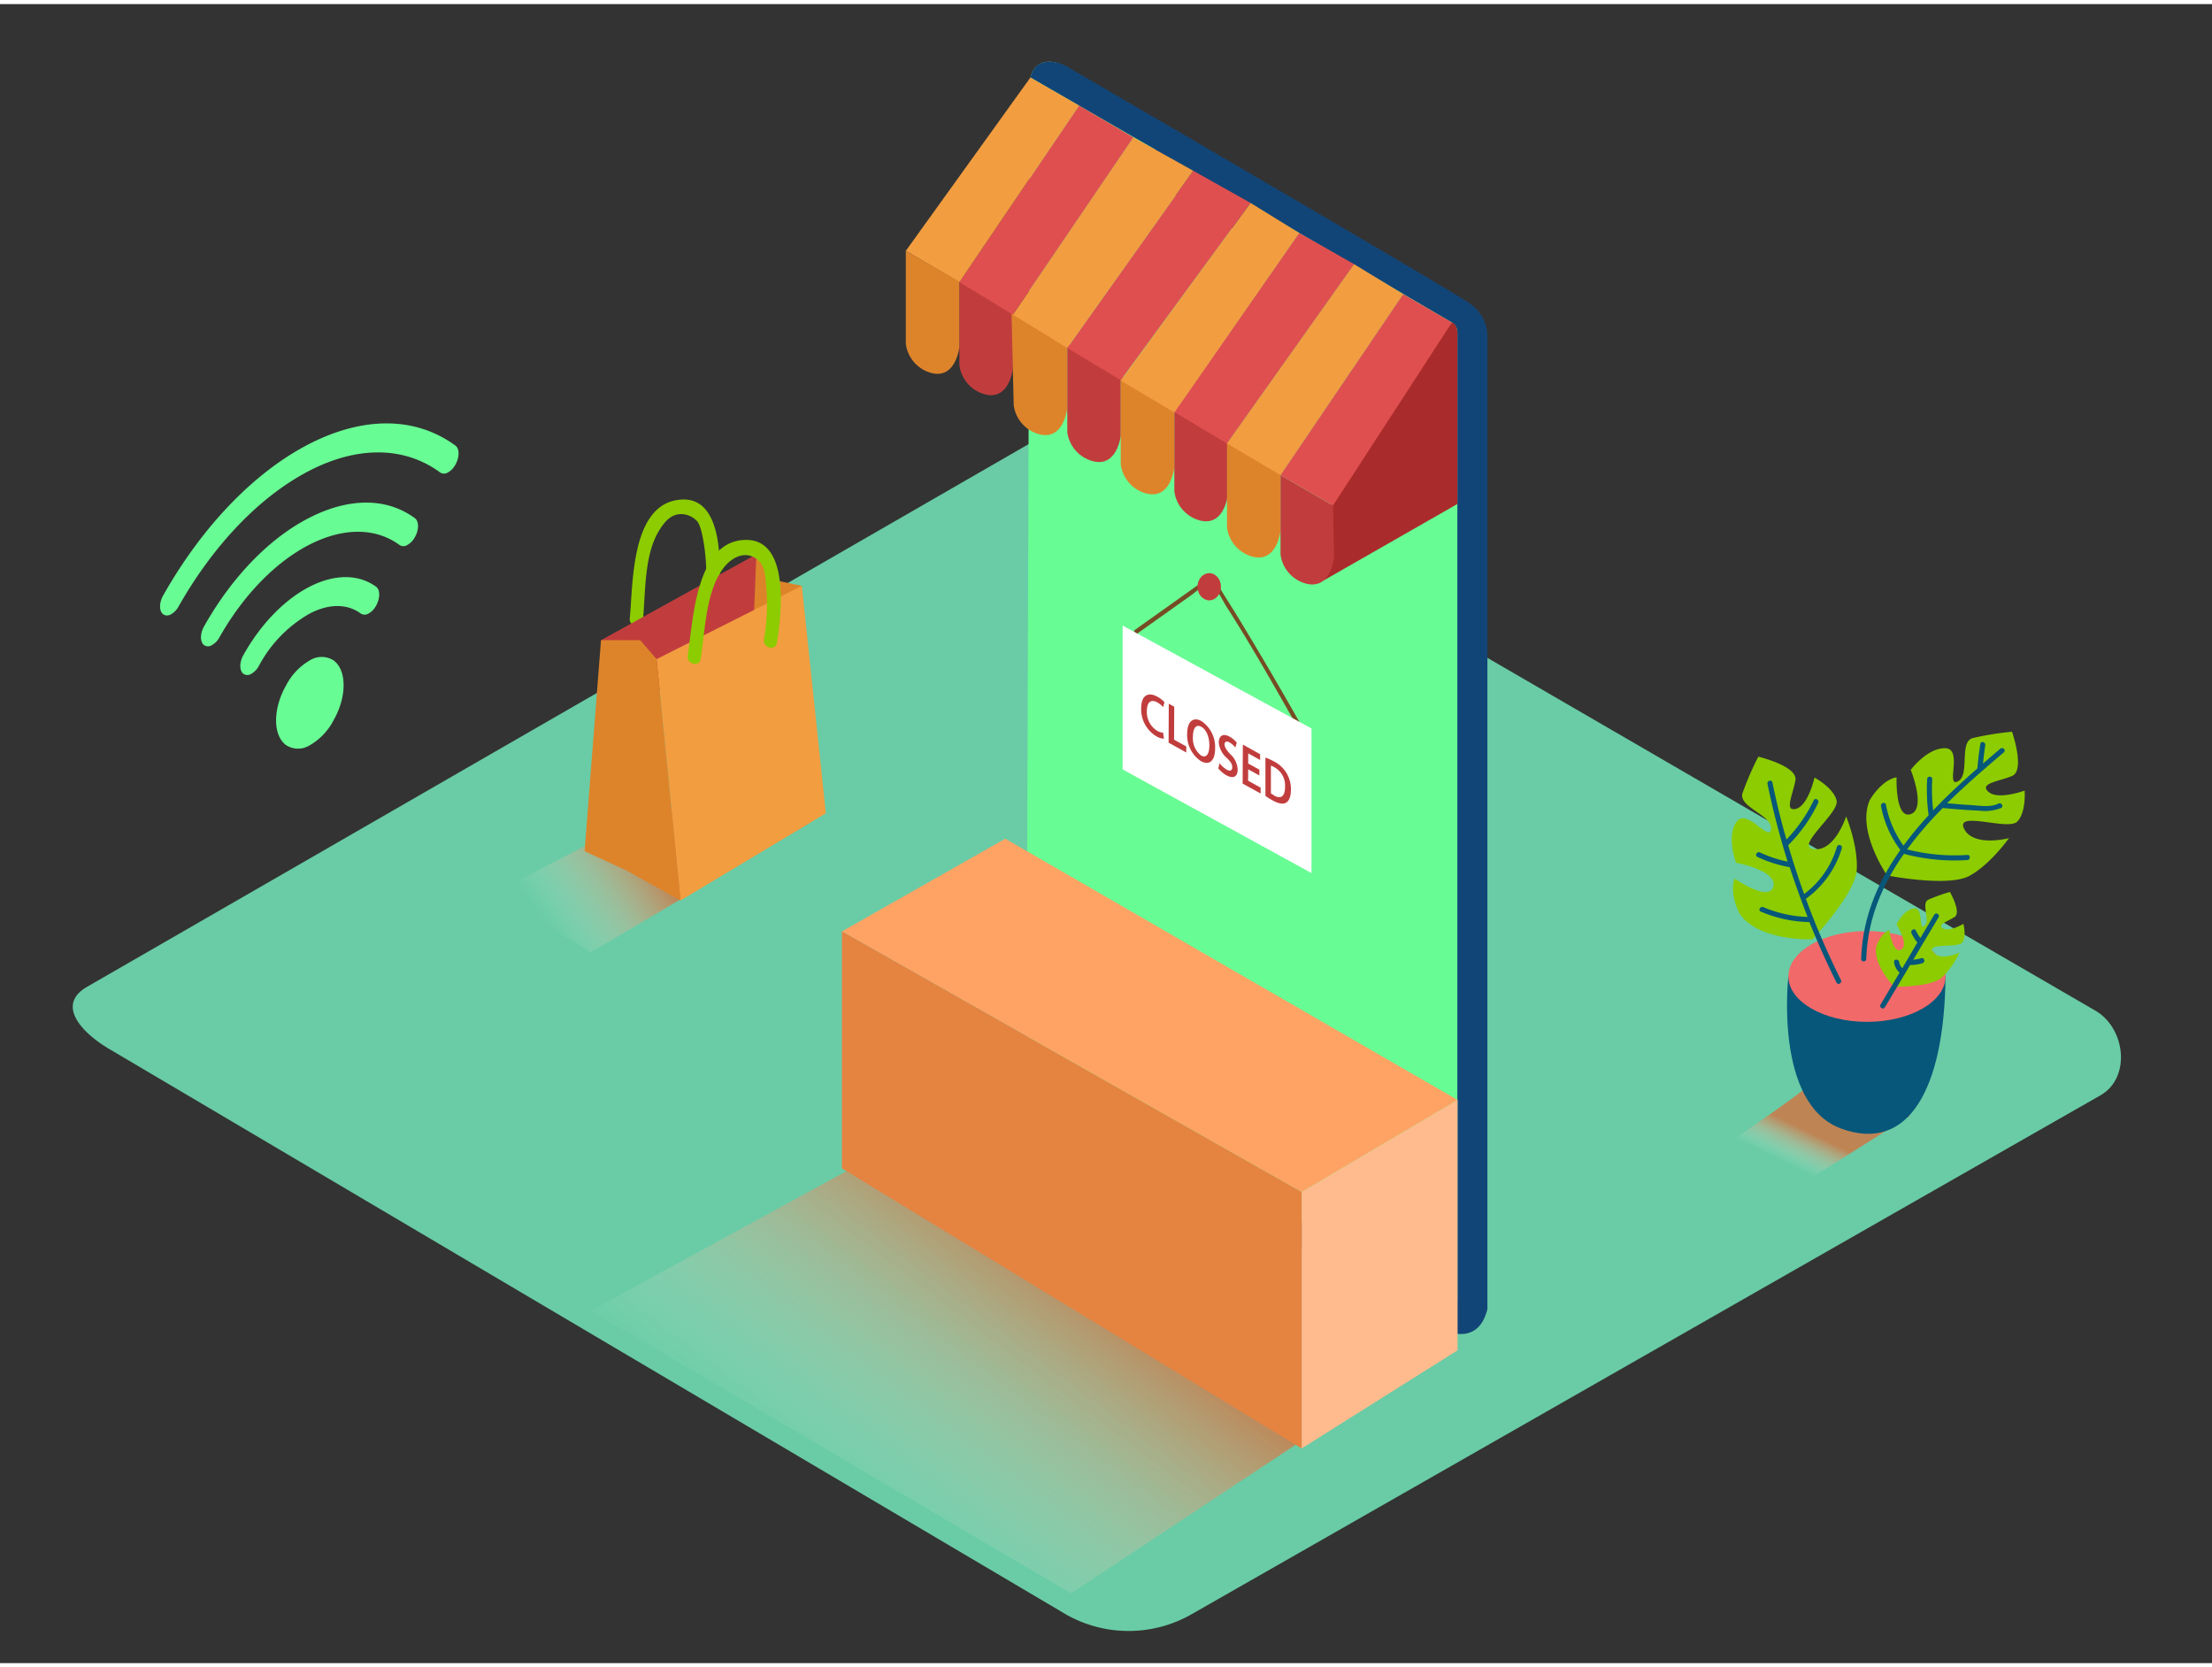<svg xmlns="http://www.w3.org/2000/svg" xmlns:xlink="http://www.w3.org/1999/xlink" viewBox="0 0 400 300" width="406" height="306" class="illustration styles_illustrationTablet__1DWOa"><rect x="0" y="0" width="400" height="300" fill="#333333" stroke="none"/><defs><linearGradient id="linear-gradient" x1="325.43" y1="210.88" x2="328.48" y2="204.62" gradientUnits="userSpaceOnUse"><stop offset="0" stop-color="#fff" stop-opacity="0"></stop><stop offset="1" stop-color="#f15a24"></stop></linearGradient><linearGradient id="linear-gradient-2" x1="151.73" y1="273.78" x2="189.29" y2="224.05" xlink:href="#linear-gradient"></linearGradient><linearGradient id="linear-gradient-3" x1="99.39" y1="167.53" x2="117.78" y2="154.51" xlink:href="#linear-gradient"></linearGradient></defs><title>PP</title><g style="isolation: isolate;"><g id="Layer_2" data-name="Layer 2"><path d="M192.86,291.25,20.36,189.3c-5.49-3.08-10.2-8.15-4.85-11.46L188.63,78.06c2.6-1.61,6.54-2.66,9.18-1.13L378.89,182c5.49,3.19,6.48,12.1,1,15.29L215.6,291.09A22.94,22.94,0,0,1,192.86,291.25Z" fill="#69cca6"></path><path d="M328.27,194.7c-5,3.91-10.23,7.52-15.5,11.05l13,7.62L345.42,201Z" opacity="0.63" fill="url(#linear-gradient)" style="mix-blend-mode: multiply;"></path><path d="M323.4,175.83s-2.68,23,9.51,27.5,18.71-7.14,18.9-27.5" fill="#06577a"></path><ellipse cx="337.61" cy="175.83" rx="14.21" ry="8.21" fill="#f2696a"></ellipse><path d="M341.25,157.57s-5.58-8.05-3.14-13.62c0,0,2-3.58,4.85-4.14,0,0-.28,7.63,2.56,6.66s0-8,0-8,3-4,6.25-3.91,0,7.14,2.27,6,.14-7.13,2.7-7.84a53.69,53.69,0,0,1,7.1-1.14s2.42,7,0,8-6,1.33-4.26,2.87,6.54-.23,6.54-.23.3,3.92-1.34,5.61-11.3-2.05-9.6,1.31,8.1,1.68,8.1,1.68-3.27,4.67-7.1,6.8S341.25,157.57,341.25,157.57Z" fill="#8ccc00"></path><path d="M342.56,177.71s-4-4-3.24-7.39c0,0,.76-2.24,2.31-2.87,0,0,.65,4.36,2.16,3.51s-.85-4.53-.85-4.53,1.26-2.61,3.13-2.89.76,4.05,1.93,3.15-.68-4.06.7-4.74a31,31,0,0,1,3.91-1.4s2.11,3.69.85,4.52-3.25,1.39-2.11,2.08,3.69-.83,3.69-.83.59,2.19-.16,3.33-6.64,0-5.31,1.77,4.78.09,4.78.09a15.12,15.12,0,0,1-3.31,4.62C349.07,177.74,342.56,177.71,342.56,177.71Z" fill="#8ccc00"></path><path d="M327.74,169.12s-9.79.38-13.17-4.66c0,0-1.94-3.61-.89-6.32,0,0,6.28,4.34,7,1.42s-6.74-4.29-6.74-4.29-1.81-4.69.06-7.38,6,3.83,6.26,1.29-5.94-3.95-5.16-6.49a53.69,53.69,0,0,1,2.86-6.6s7.17,1.7,6.71,4.28-2.08,5.75.13,5.14,3.32-5.64,3.32-5.64,3.47,1.85,4,4.15-7.81,8.43-4.05,8.8,5.77-5.93,5.77-5.93,2.18,5.27,1.92,9.65S327.74,169.12,327.74,169.12Z" fill="#8ccc00"></path><path d="M361.72,134.65q-1.55,1.32-3.13,2.68c.11-1.11.24-2.21.41-3.31.09-.58-.8-.83-.89-.25q-.35,2.21-.53,4.44c-2.74,2.41-5.47,4.92-8,7.59a33,33,0,0,1-.17-5.65c0-.59-.89-.59-.92,0a34,34,0,0,0,.27,6.53,64,64,0,0,0-4.55,5.49,18.32,18.32,0,0,1-3.17-7.39c-.11-.58-1-.34-.89.25a19,19,0,0,0,3.42,7.83.47.47,0,0,0,.09.08c-4.07,5.76-6.87,12.23-7.1,19.72,0,.6.91.59.92,0,.23-7.21,2.91-13.46,6.81-19a35.66,35.66,0,0,0,11.46,1.12c.59,0,.6-1,0-.92a34.94,34.94,0,0,1-10.89-1,67.07,67.07,0,0,1,6.44-7.48l.08,0c2.16.19,4.32.38,6.48.46a7.91,7.91,0,0,0,4-.47c.53-.27.06-1.07-.47-.8-1.49.75-3.58.35-5.18.26-1.37-.08-2.74-.2-4.11-.32,3.3-3.26,6.83-6.3,10.24-9.19C362.83,134.92,362.17,134.27,361.72,134.65Z" fill="#06577a"></path><path d="M333.06,152.65a.46.46,0,0,0-.89-.25,16.38,16.38,0,0,1-5.93,8.53q-1.57-4.36-2.88-8.82a27.62,27.62,0,0,0,5.42-7.66c.26-.53-.54-1-.8-.47a26.91,26.91,0,0,1-4.93,7.09c-1-3.4-1.82-6.84-2.54-10.31-.12-.58-1-.34-.89.25q1.47,7.12,3.64,14.05a21.69,21.69,0,0,1-5-1.65c-.54-.25-1,.54-.47.8a22.69,22.69,0,0,0,5.84,1.86h0c1,3,2.07,6,3.24,9a22.36,22.36,0,0,1-8-1.77c-.54-.23-1,.57-.47.8A23.59,23.59,0,0,0,327.2,166q2.23,5.56,4.9,10.94c.27.53,1.06.06.8-.47a144.32,144.32,0,0,1-6.34-14.68h0A17.39,17.39,0,0,0,333.06,152.65Z" fill="#06577a"></path><path d="M349.81,164.61l-2.54,4.27a8,8,0,0,1-.81-1.33c-.26-.54-1.05-.07-.8.47a8.81,8.81,0,0,0,1.06,1.68l0,0L344,174.34a1.89,1.89,0,0,1-.57-1.11c-.07-.58-1-.59-.92,0a2.91,2.91,0,0,0,1,1.9l-3.45,5.79a.46.46,0,0,0,.8.47l4.55-7.63a6.91,6.91,0,0,0,2.25-.34c.56-.18.32-1.08-.25-.89a6.15,6.15,0,0,1-1.43.27l4.61-7.73A.46.46,0,0,0,349.81,164.61Z" fill="#06577a"></path><polyline points="235.66 259.61 193.67 287.39 106.82 236.29 153.06 211.04" opacity="0.63" fill="url(#linear-gradient-2)" style="mix-blend-mode: multiply;"></polyline><path d="M192.73,11.36c16.43,10.29,57.74,34.19,71.83,42.83,3.19,2,3.68,4.87,3.73,8.62l0,174.85a5.58,5.58,0,0,1-7.18,1.1l-69.33-39.18c-3.45-2-6.16-4.12-6.16-8.12l.6-176.93C186.2,10.69,189.48,9.32,192.73,11.36Z" fill="#68fc94"></path><path d="M186.33,13.28l22.54,13v4.87a2.34,2.34,0,0,0,1.17,2l17.44,10.08a1.54,1.54,0,0,0,2.31-1.33V38.37l32.75,19.2a2.08,2.08,0,0,1,1,1.79V234.21a1.41,1.41,0,0,1-2.12,1.22l-75.85-44a7.52,7.52,0,0,0,3.34,7c3.93,2.51,73,41.6,73,41.6s5.46,2.47,7.06-4.05V60.1a7.2,7.2,0,0,0-3-5.84C262.9,52,192.42,11,192.42,11S187.46,8.69,186.33,13.28Z" fill="#124577"></path><path d="M173.49,49.29v16a6.28,6.28,0,0,0,4.76,5.31c4.33,1,4.92-4.72,4.92-4.72V54.07Z" fill="#c13d3d"></path><path d="M182.91,55.66l.4,16.85a6.28,6.28,0,0,0,4.76,5.31c4.33,1,4.92-4.72,4.92-4.72V61.29Z" fill="#dd842a"></path><path d="M193,61.38v16a6.28,6.28,0,0,0,4.76,5.31c4.33,1,4.92-4.72,4.92-4.72V66.16Z" fill="#c13d3d"></path><path d="M202.67,67.22v16a6.28,6.28,0,0,0,4.76,5.31c4.33,1,4.92-4.72,4.92-4.72V72Z" fill="#dd842a"></path><path d="M212.36,72.1v16a6.28,6.28,0,0,0,4.76,5.31c4.33,1,4.92-4.72,4.92-4.72V76.88Z" fill="#c13d3d"></path><path d="M221.88,78.64v16a6.28,6.28,0,0,0,4.76,5.31c4.33,1,4.92-4.72,4.92-4.72V83.42Z" fill="#dd842a"></path><polyline points="221.88 79.45 244.88 47.04 253.74 52.45 231.56 85.18" fill="#f29d40"></polyline><polyline points="212.36 73.77 234.92 41.38 244.88 47.04 221.88 79.45" fill="#e04f4f"></polyline><polyline points="202.67 68.07 226.13 35.95 234.92 41.38 212.36 73.85" fill="#f29d40"></polyline><polyline points="192.99 62.18 215.76 30.13 226.13 35.95 202.67 68" fill="#e04f4f"></polyline><polyline points="183.17 56.15 204.95 24.1 215.76 30.13 192.99 62.18" fill="#f29d40"></polyline><polyline points="173.49 50.28 195.12 18.35 204.95 24.1 183.17 56.15" fill="#e04f4f"></polyline><polyline points="163.8 44.62 186.33 13.28 195.12 18.35 173.49 50.28" fill="#f29d40"></polyline><path d="M262.55,57.57s1,.21,1,2V90.39l-25.13,14.37,3.5-22Z" fill="#aa2b2b"></path><path d="M231.56,85.18V99.52a6.28,6.28,0,0,0,4.76,5.31c4.33,1,4.92-4.72,4.92-4.72l-.19-9.43Z" fill="#c13d3d"></path><polyline points="241.05 90.67 262.55 57.57 253.74 52.45 231.56 85.18" fill="#e04f4f"></polyline><path d="M163.8,44.62V61.43a6.28,6.28,0,0,0,4.76,5.31c4.33,1,4.92-4.72,4.92-4.72V50.21Z" fill="#dd842a"></path><path d="M181.79,150.92l81.79,47.25-28.2,16.65-83.14-47.13Z" fill="#ffa364"></path><polygon points="235.38 214.82 235.38 261.18 263.58 243.43 263.58 198.17 235.38 214.82" fill="#ffbb8d"></polygon><polygon points="152.24 167.69 152.24 210.54 235.38 261.18 235.38 214.82 152.24 167.69" fill="#e58341"></polygon><path d="M56,118.69a4,4,0,0,1,4.33,0c2.4,1.76,2.41,6.58,0,10.79A11.07,11.07,0,0,1,56.06,134a4,4,0,0,1-4.33,0c-2.4-1.76-2.41-6.58,0-10.79A11.07,11.07,0,0,1,56,118.69Z" fill="#68fc94"></path><path d="M55.94,92.89c6.9-3.54,13.81-3.8,19.08.07.76.56.77,2.1,0,3.44a3.55,3.55,0,0,1-1.38,1.42,1.28,1.28,0,0,1-1.38,0c-4.51-3.3-10.42-3.08-16.32-.06s-11.79,8.85-16.26,16.75a3.55,3.55,0,0,1-1.38,1.42,1.28,1.28,0,0,1-1.38,0c-.77-.56-.77-2.1,0-3.44C42.15,103.23,49,96.42,55.94,92.89Z" fill="#68fc94"></path><path d="M55.9,79.55c9.51-4.88,19-5.15,26.45.28,1.23.91.35,4-1.37,4.87a1.27,1.27,0,0,1-1.38,0C72.95,79.82,64.42,80,55.91,84.4s-17,12.86-23.62,24.53a3.52,3.52,0,0,1-1.38,1.42,1.29,1.29,0,0,1-1.39,0c-.76-.56-.77-2.1,0-3.44C36.89,93.9,46.39,84.43,55.9,79.55Z" fill="#68fc94"></path><path d="M56,105.35c4.34-2.22,8.69-2.39,12,0,1.23.9.35,4-1.37,4.86a1.29,1.29,0,0,1-1.38,0c-2.55-1.87-5.9-1.75-9.24,0a23.6,23.6,0,0,0-9.21,9.49,3.52,3.52,0,0,1-1.38,1.42,1.29,1.29,0,0,1-1.39,0c-.76-.57-.77-2.11,0-3.44C47.3,111.86,51.64,107.58,56,105.35Z" fill="#68fc94"></path><path d="M106.79,171.51l39.88-23.59-28.61-2.07L89.44,160.71C93.92,163.88,102.25,168.44,106.79,171.51Z" opacity="0.63" fill="url(#linear-gradient-3)" style="mix-blend-mode: multiply;"></path><path d="M123.14,89.6c-9.12.63-8.64,15.37-9.26,21.49-.16,1.54,2.21,2.05,2.37.5.51-5.1.17-12,3-16.49.88-1.39,1.92-2.74,3.71-2.87a4,4,0,0,1,3,1.17c.8.72,1.22,3.57,1.36,4.42a36.23,36.23,0,0,1,.16,9.54c-.16,1.54,2.21,2.05,2.37.5C130.34,103,131.27,89,123.14,89.6Z" fill="#8ccc00"></path><polyline points="136.78 99.49 139.52 104.06 145 105.2 140.89 119.37 129.24 111.83" fill="#dd842a"></polyline><polygon points="108.68 115.03 136.78 99.49 135.86 122.56 114.39 124.62 108.68 115.03" fill="#c13d3d"></polygon><polygon points="118.73 118.45 123.07 162.09 149.34 146.32 145 105.2 118.73 118.45" fill="#f29d40"></polygon><polygon points="118.73 118.45 115.76 115.03 108.68 115.03 105.71 153.18 113.33 156.69 123.07 162.09 118.73 118.45" fill="#dd842a"></polygon><path d="M134.88,96.89c-9.14.08-9.54,14.83-10.52,20.9-.25,1.52,2.09,2.18,2.34.64.82-5.06.89-12,4-16.28,1.27-1.77,3.49-3.25,5.68-2.1,2,1,2,3.36,2.18,5.29a36.23,36.23,0,0,1-.41,9.53c-.25,1.52,2.08,2.18,2.34.64C141.26,110.75,143,96.82,134.88,96.89Z" fill="#8ccc00"></path><path d="M205.62,113.85l9.69-6.89c.69-.49,3.07-2.46,3.4-2.36,1,.29,2.48,3.45,3,4.24,4.54,7.09,8.7,14.44,12.85,21.77a.38.38,0,0,0,.65-.38q-3.92-6.93-8-13.79c-1.79-3-3.57-6-5.49-9-.76-1.15-1.62-3-2.85-3.71a.37.37,0,0,0-.38,0l-13.24,9.42c-.39.28,0,.93.38.65Z" fill="#754c24"></path><ellipse cx="218.67" cy="105.36" rx="2.12" ry="2.46" fill="#c13d3d"></ellipse><polygon points="237.16 130.99 203.01 112.38 203.01 138.4 237.16 157.14 237.16 130.99" fill="#fff"></polygon><path d="M209.25,125.23a4.66,4.66,0,0,1,1.31,1l-.22.9a4.15,4.15,0,0,0-1.05-.85c-1.1-.61-1.89-.15-1.9,1.55a4,4,0,0,0,1.86,3.58,2.29,2.29,0,0,0,1.07.33l.16,1.1a2.84,2.84,0,0,1-1.39-.45,5.69,5.69,0,0,1-2.73-5.07C206.37,125,207.61,124.33,209.25,125.23Z" fill="#c13d3d"></path><polygon points="212.34 127.06 212.31 133.02 214.52 134.24 214.51 135.33 211.32 133.56 211.35 126.51 212.34 127.06" fill="#c13d3d"></polygon><path d="M217.25,129.65a5.64,5.64,0,0,1,2.48,4.94c0,2.36-1.11,3.11-2.59,2.29a5.66,5.66,0,0,1-2.46-5C214.7,129.77,215.74,128.82,217.25,129.65Zm-.06,6.23c1,.53,1.49-.33,1.5-1.8s-.49-2.86-1.47-3.4-1.5.35-1.5,1.81a3.91,3.91,0,0,0,1.48,3.39" fill="#c13d3d"></path><path d="M222.35,132.47a4.48,4.48,0,0,1,1.29,1.07l-.24.9a3.78,3.78,0,0,0-1.07-.93c-.62-.34-.89-.05-.9.35s.31,1,1,1.73a4.05,4.05,0,0,1,1.38,2.86c0,1.13-.67,1.75-2.05,1a5.16,5.16,0,0,1-1.45-1.24l.22-.95a4.46,4.46,0,0,0,1.3,1.17c.63.35,1,.16,1-.42s-.27-1-1-1.7a4.19,4.19,0,0,1-1.44-2.86C220.45,132.3,221.18,131.82,222.35,132.47Z" fill="#c13d3d"></path><polygon points="227.87 135.64 227.87 136.69 225.72 135.5 225.71 137.33 227.74 138.44 227.73 139.49 225.71 138.37 225.7 140.44 227.96 141.69 227.96 142.75 224.71 140.96 224.75 133.91 227.87 135.64" fill="#c13d3d"></polygon><path d="M232.61,139a5.65,5.65,0,0,1,.83,3.05c0,1.26-.33,2-.85,2.34s-1.39.2-2.44-.38a12.8,12.8,0,0,1-1.32-.83l0-6.93a9.9,9.9,0,0,1,1.56.71A5.57,5.57,0,0,1,232.61,139Zm-2.23,4.11c1.26.69,2,.18,2-1.59a3.77,3.77,0,0,0-1.89-3.5,3.22,3.22,0,0,0-.67-.3l0,5a4.39,4.39,0,0,0,.54.33l0,0" fill="#c13d3d"></path></g></g></svg>
